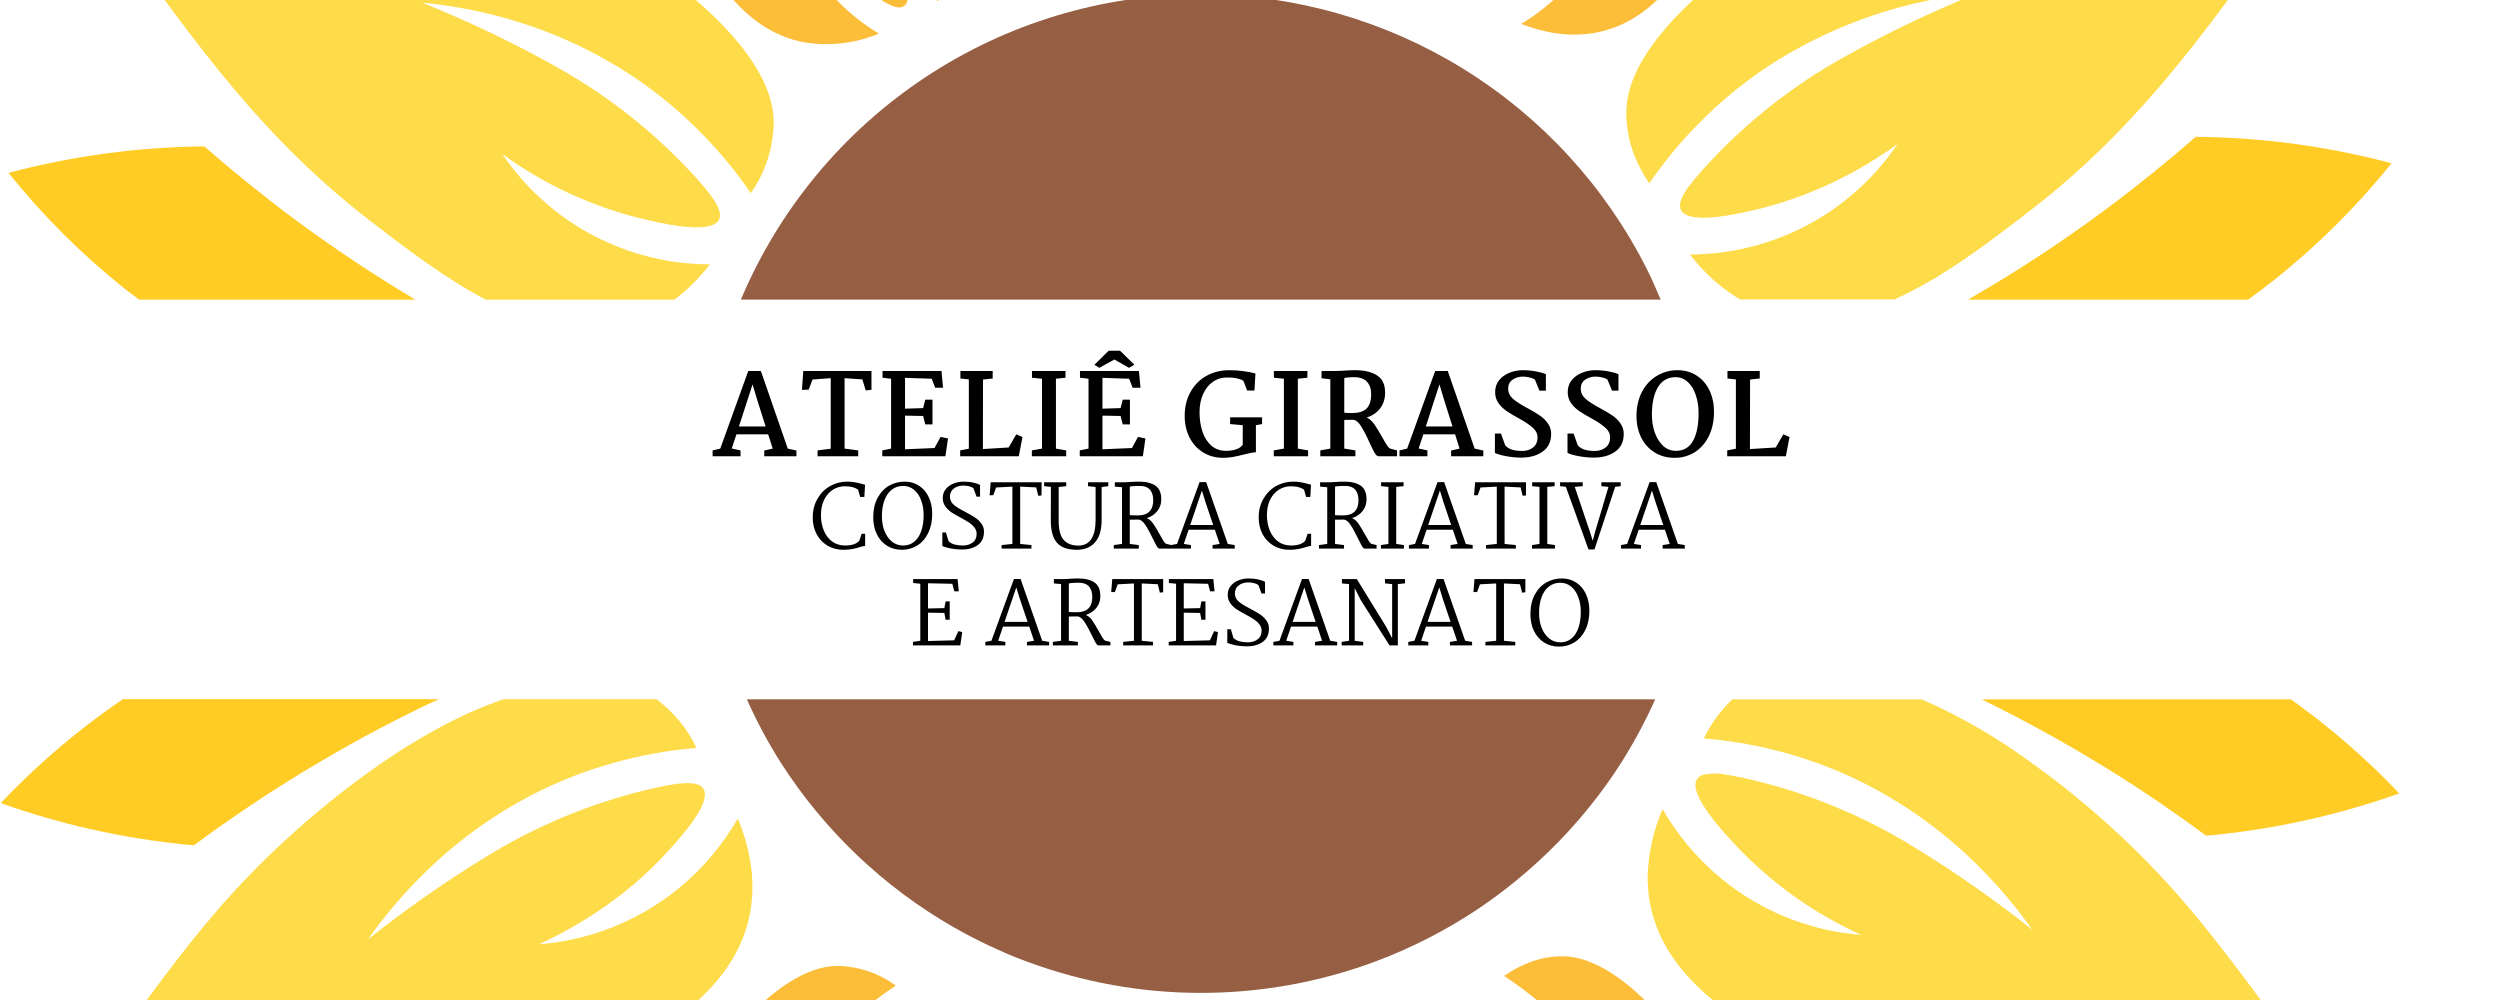 <svg width="400" height="160" viewBox="0 0 400 160" fill="none" xmlns="http://www.w3.org/2000/svg">
<g style="mix-blend-mode:overlay" clip-path="url(#clip0_7_271)">
<path d="M234.104 -1.386C234.443 -6.684 235.517 -11.91 237.296 -16.912C237.436 -17.308 237.568 -17.697 237.722 -18.101C240.132 -24.375 243.629 -30.175 248.053 -35.235C249.372 -36.749 250.765 -38.197 252.229 -39.571C254.082 -41.321 256.042 -42.953 258.099 -44.458C256.25 -42.012 254.582 -39.691 253.094 -37.495C252.097 -36.027 251.179 -34.604 250.328 -33.254C249.051 -31.228 247.943 -29.35 246.982 -27.655C245.709 -25.425 244.57 -23.122 243.57 -20.757C243.071 -19.591 242.557 -18.306 242.051 -16.912C240.834 -13.566 239.872 -10.132 239.175 -6.639C238.58 -3.602 238.331 -1.195 239.432 -0.512C241.383 0.684 246.432 -4.269 248.141 -5.942C251.423 -9.187 254.238 -12.871 256.507 -16.89C257.492 -18.624 258.389 -20.407 259.192 -22.232C259.081 -20.434 258.823 -18.647 258.422 -16.89C257.661 -13.527 256.368 -10.306 254.591 -7.351C251.83 -2.766 247.985 1.072 243.394 3.824C246.41 4.998 250.959 6.209 255.942 5.101C265.774 2.9 271.41 -7.028 275.644 -16.912C276.634 -19.231 277.551 -21.542 278.425 -23.751C279.298 -25.96 280.017 -27.992 280.692 -30.084C282.624 -36.164 284.064 -42.389 284.999 -48.7C286.1 -55.847 286.738 -63.162 287.421 -71.05C287.538 -72.452 287.641 -73.787 287.736 -75.101C288.162 -80.927 288.36 -85.858 288.47 -89.512C287.245 -88.779 285.887 -87.891 284.427 -86.944C280.024 -84.09 274.69 -80.399 268.775 -75.871L267.763 -75.138C258.862 -68.321 251.62 -62.627 243.827 -53.528C242.411 -51.87 241.119 -50.27 239.93 -48.736C235.714 -43.417 232.147 -37.613 229.305 -31.448C228.469 -29.57 227.911 -28.058 227.544 -26.95C226.391 -23.72 225.634 -20.362 225.292 -16.949C224.866 -11.812 226.091 -9.134 226.891 -7.762C228.601 -4.96 231.114 -2.738 234.104 -1.386V-1.386Z" fill="#FCBD38"/>
<path d="M152.479 163.143C152.368 168.492 150.947 173.732 148.34 178.405C147.988 179.043 147.606 179.623 147.239 180.203C144.761 184.03 141.512 187.298 137.7 189.801C139.933 186.805 141.853 183.589 143.431 180.203C144.645 177.604 145.627 174.903 146.366 172.131C146.968 169.82 148.766 162.981 146.755 161.858C145.618 161.242 143.651 162.651 141.311 164.676C136.128 169.191 131.619 174.425 127.919 180.218C127.449 180.951 127.112 181.524 126.892 181.891C123.473 187.678 120.443 193.686 117.822 199.875C117.888 199.347 117.962 198.76 118.05 198.136C118.373 195.888 118.819 193.659 119.385 191.459C120.384 187.584 121.768 183.818 123.516 180.218C125.44 176.255 127.822 172.531 130.612 169.123C134.253 164.695 138.54 160.842 143.328 157.691C140.68 155.747 137.506 154.65 134.222 154.543C131.83 154.543 126.349 155.1 117.896 164.625C115.841 166.929 111.989 171.735 107.836 180.218C107.021 181.876 106.192 183.681 105.363 185.633C104.952 186.609 104.541 187.621 104.123 188.678C103.704 189.735 103.301 190.821 102.897 191.958C101.833 194.893 100.96 197.711 100.219 200.44C99.478 203.17 98.883 205.834 98.362 208.512C98.01 210.288 97.702 212.064 97.409 213.861C96.851 217.347 96.359 220.92 95.838 224.743C95.061 230.533 94.561 235.75 94.239 240.263C94.121 241.843 94.026 243.33 93.953 244.724C93.879 246.126 93.813 247.424 93.769 248.613C95.016 247.879 96.425 246.991 97.974 246.023C100.556 244.401 103.536 242.471 106.779 240.263L109.274 238.56C120.882 230.489 130.972 223.532 140.137 213.861C141.112 212.827 142.081 211.77 143.035 210.669C143.989 209.569 144.943 208.468 145.882 207.279L147.078 205.812C148.7 203.779 150.358 201.659 151.943 199.472C152.339 198.922 152.728 198.371 153.11 197.814C155.025 195.104 156.69 192.225 158.085 189.214C159.409 186.398 160.233 183.374 160.521 180.276C160.707 177.983 160.458 175.675 159.787 173.474C158.438 169.377 155.893 165.779 152.479 163.143Z" fill="#FCBD38"/>
<path d="M289.967 242.09C289.967 241.488 289.893 240.872 289.849 240.241C289.534 235.398 289.013 229.638 288.14 223.173C287.699 219.915 287.274 216.84 286.812 213.839C285.7 205.856 283.782 198.006 281.088 190.41C279.701 186.557 278.285 183.189 276.891 180.217C272.488 170.759 268.254 165.542 266.09 163.084C261.019 157.375 257.028 154.887 254.122 153.809C253.296 153.496 252.44 153.27 251.568 153.134C250.969 153.036 250.363 152.992 249.756 153.002C248.199 153.025 246.655 153.297 245.184 153.809C243.572 154.376 242.046 155.164 240.65 156.15C249.662 162.039 256.793 170.393 261.195 180.217C262.691 183.549 263.882 187.01 264.754 190.556C265.388 193.117 265.858 195.715 266.163 198.335C264.578 194.592 262.971 191.217 261.43 188.216C261.049 187.482 260.696 186.748 260.293 186.014C259.163 183.908 258.092 182.008 257.094 180.335C257.069 180.289 257.042 180.245 257.013 180.203C253.172 173.802 248.349 168.044 242.719 163.142C240.378 161.117 238.412 159.701 237.274 160.325C235.264 161.425 237.061 168.264 237.67 170.598C238.551 173.927 239.78 177.154 241.339 180.225C242.767 183.051 244.431 185.751 246.314 188.296C244.971 187.414 243.696 186.433 242.499 185.361C241.765 184.701 240.972 183.945 240.18 183.094C239.342 182.184 238.556 181.229 237.825 180.232C237.021 179.167 236.286 178.052 235.623 176.893C233.017 172.218 231.596 166.975 231.485 161.624C228.968 163.663 225.651 167.009 224.147 171.896C223.334 174.6 223.146 177.453 223.597 180.24C224.44 185.919 227.53 191.525 231.191 196.764C233.393 199.912 235.799 202.921 238.045 205.731C238.639 206.465 239.226 207.199 239.82 207.888C241.611 210.002 243.431 211.975 245.287 213.861C254.056 222.74 263.676 229.41 274.638 237.012C276.306 238.166 277.906 239.25 279.437 240.263C283.671 243.08 287.34 245.362 290.158 247.065C290.15 245.553 290.084 243.895 289.967 242.09Z" fill="#FCBD38"/>
<path d="M105.59 -22.203C110.206 -10.543 115.936 3.949 128.073 6.657C132.29 7.483 136.658 7.036 140.621 5.373C136.057 2.645 132.232 -1.158 129.478 -5.706C126.724 -10.253 125.125 -15.406 124.823 -20.713C127.429 -14.622 131.183 -9.089 135.881 -4.416C137.583 -2.743 142.631 2.188 144.583 1.007C145.684 0.332 145.434 -2.083 144.84 -5.113C143.355 -12.478 140.723 -19.565 137.04 -26.114C133.711 -31.953 129.997 -37.564 125.923 -42.91C135.08 -36.245 142.137 -27.099 146.264 -16.553C148.325 -11.199 149.562 -5.563 149.932 0.163C152.933 -1.175 155.459 -3.387 157.182 -6.184C158.393 -8.254 160.602 -13.295 156.536 -25.365C155.164 -29.43 151.356 -38.918 140.247 -51.95C132.175 -61.394 124.676 -67.154 115.298 -74.331C107.373 -80.37 100.476 -84.875 95.567 -87.972C95.677 -83.495 95.941 -77.126 96.594 -69.51C98.069 -52.442 99.302 -38.082 105.59 -22.203Z" fill="#FCBD38"/>
<path d="M124.94 122.051C131.897 132.902 141.365 141.918 152.545 148.335C154.408 149.399 156.324 150.397 158.276 151.314C159.251 151.776 160.242 152.209 161.211 152.635C162.179 153.06 163.221 153.457 164.241 153.831C182.247 160.542 202.068 160.542 220.074 153.831V153.831C223.116 152.698 226.083 151.377 228.96 149.876C230.868 148.885 232.732 147.814 234.552 146.677C236.372 145.539 238.133 144.321 239.842 143.044C240.701 142.399 241.545 141.746 242.374 141.07C247.356 137.036 251.835 132.416 255.714 127.312C257.006 125.61 258.229 123.856 259.383 122.051C261.443 118.799 263.265 115.403 264.835 111.888H119.495C121.06 115.404 122.88 118.801 124.94 122.051Z" fill="#965F44"/>
<path d="M263.529 43.111C256.879 29.881 246.685 18.759 234.084 10.985C221.482 3.211 206.968 -0.909 192.161 -0.916C176.445 -0.916 161.078 3.719 147.983 12.409C134.888 21.099 124.647 33.458 118.541 47.939H265.708C265.018 46.318 264.321 44.688 263.529 43.111Z" fill="#965F44"/>
<path d="M378.952 122.051C375.045 118.387 370.895 114.991 366.529 111.888H317.051C322.972 114.786 329.202 118.14 335.63 122.051C336.364 122.484 337.039 122.902 337.743 123.342C343.276 126.791 348.346 130.284 352.991 133.718C363.528 132.762 373.904 130.489 383.876 126.952C382.394 125.36 380.735 123.717 378.952 122.051Z" fill="#FFCC26"/>
<path d="M322.899 43.111C320.162 44.843 317.491 46.435 314.871 47.946H359.698C361.07 46.956 362.457 45.914 363.851 44.806C364.585 44.241 365.245 43.676 365.928 43.111C366.808 42.377 367.667 41.643 368.503 40.91C371.005 38.708 373.295 36.507 375.379 34.357C376.069 33.623 376.744 32.889 377.389 32.222C378.688 30.813 379.899 29.433 381.022 28.098C381.587 27.43 382.122 26.77 382.643 26.124C373.669 23.733 364.458 22.346 355.178 21.985C353.85 21.927 352.558 21.897 351.311 21.89C346.967 25.691 342.19 29.587 336.958 33.469C333.363 36.14 329.826 38.613 326.348 40.888C325.188 41.646 324.039 42.387 322.899 43.111Z" fill="#FFCC26"/>
<path d="M20.149 46.354C20.883 46.912 21.55 47.418 22.255 47.946H66.465C59.776 43.966 53.293 39.648 47.042 35.01C41.817 31.121 37.041 27.232 32.697 23.424C22.114 23.522 11.586 24.944 1.357 27.657C6.904 34.571 13.207 40.843 20.149 46.354V46.354Z" fill="#FFCC26"/>
<path d="M70.2 111.866H19.665C15.117 114.958 10.79 118.361 6.713 122.051C4.263 124.252 2.061 126.454 0.109 128.493C4.752 130.147 9.488 131.524 14.293 132.617C19.8 133.87 25.384 134.752 31.009 135.259C32.168 134.403 33.357 133.539 34.575 132.669C38.244 130.078 42.111 127.466 46.257 124.883C47.834 123.9 49.39 122.961 50.946 122.044C57.645 118.074 64.08 114.713 70.2 111.866Z" fill="#FFCC26"/>
<path d="M375.628 180.218C372.407 175.14 368.423 169.211 363.624 162.607C361.356 159.525 359.221 156.605 357.064 153.801C354.811 150.866 352.558 147.99 350.181 145.194C346.006 140.248 341.479 135.611 336.635 131.318C335.593 130.394 334.568 129.509 333.561 128.662C330.552 126.123 327.69 123.929 325.056 122.058C319.591 118.033 313.697 114.625 307.482 111.895H277.17C275.294 113.693 273.749 115.807 272.606 118.14C278.763 118.649 284.827 119.963 290.642 122.051C291.464 122.352 292.293 122.66 293.129 122.997C298.175 125.041 302.963 127.671 307.394 130.834C310.411 132.984 313.259 135.361 315.913 137.945C316.522 138.532 317.102 139.119 317.66 139.698C320.032 142.148 322.239 144.754 324.264 147.498C324.587 147.939 324.887 148.357 325.166 148.753C322.231 146.42 319.391 144.306 316.706 142.413C314.915 141.151 313.191 139.977 311.569 138.898C310.748 138.355 309.94 137.842 309.163 137.343C307.602 136.364 306.134 135.459 304.76 134.628C296.782 129.927 288.116 126.507 279.078 124.494C278.146 124.296 277.258 124.12 276.443 123.988C275.158 123.71 273.83 123.698 272.54 123.951C272.123 124.067 271.762 124.327 271.52 124.685C269.993 127.063 275.974 133.41 277.999 135.552C283.641 141.458 290.367 146.221 297.811 149.582C296.916 149.516 295.8 149.399 294.502 149.193C289.182 148.331 284.089 146.41 279.525 143.543C278.547 142.942 277.647 142.323 276.825 141.687C272.837 138.696 269.438 134.991 266.801 130.761C266.508 130.284 266.251 129.851 266.024 129.462C264.515 132.914 263.698 136.629 263.617 140.395C263.622 141.906 263.772 143.412 264.064 144.893C264.75 148.132 266.13 151.184 268.108 153.838C269.862 156.205 271.923 158.329 274.235 160.156C275.416 161.103 276.663 162.005 277.955 162.864C281.282 165.027 284.759 166.949 288.36 168.616C289.094 168.961 289.827 169.299 290.561 169.622C293.46 170.943 296.365 172.161 299.139 173.291C306.149 176.218 313.399 178.536 320.808 180.218C322.275 180.555 323.743 180.863 325.21 181.157C335.483 183.219 345.874 184.327 357.269 185.559C363.139 186.183 368.393 186.601 372.862 186.888C375.548 187.056 377.94 187.181 380.009 187.277C378.732 185.193 377.272 182.808 375.628 180.218Z" fill="#FEDB48"/>
<path d="M118.05 130.959C113.238 139.386 105.534 145.784 96.367 148.966C94.807 149.504 93.217 149.95 91.604 150.301C89.836 150.684 88.044 150.946 86.24 151.086C88.54 150.019 90.781 148.831 92.954 147.528C94.84 146.402 96.665 145.177 98.421 143.859C101.16 141.82 103.716 139.546 106.06 137.064C106.948 136.125 108.591 134.378 110.029 132.522C110.235 132.25 110.44 131.986 110.631 131.715C111.02 131.179 111.365 130.636 111.695 130.115C111.849 129.851 111.996 129.587 112.121 129.337C112.478 128.694 112.702 127.985 112.781 127.253C112.815 126.882 112.73 126.509 112.539 126.189C111.893 125.184 110.059 125.14 107.615 125.522C106.801 125.646 105.913 125.822 104.981 126.028C95.942 128.037 87.275 131.457 79.299 136.161C77.919 136.983 76.452 137.888 74.896 138.876C74.118 139.368 73.319 139.889 72.489 140.432C70.846 141.511 69.121 142.677 67.353 143.939C64.667 145.84 61.835 147.946 58.892 150.279C63.332 143.983 73.451 131.59 90.9 124.524C93.298 123.559 95.747 122.728 98.238 122.036C102.555 120.829 106.978 120.035 111.446 119.666C109.976 116.58 107.768 113.904 105.018 111.873H80.554C80.282 111.969 80.025 112.042 79.754 112.145C76.364 113.363 69.899 116.041 61.138 122.036C56.325 125.36 51.725 128.982 47.365 132.881C41.97 137.674 36.962 142.885 32.388 148.467C30.921 150.228 29.519 152.011 28.118 153.831C25.579 157.125 23.062 160.552 20.376 164.206C16.054 170.077 12.393 175.507 9.37 180.239C7.315 183.446 5.525 186.352 4.05 188.832C8.188 188.641 13.633 188.333 20.061 187.761C22.196 187.577 24.463 187.357 26.79 187.108L32.447 186.506C41.744 185.486 50.447 184.422 59.032 182.683C62.466 181.949 65.885 181.215 69.305 180.239C74.611 178.779 79.819 176.982 84.897 174.861C96.601 169.959 110.58 164.082 116.964 153.831C118.021 152.138 118.854 150.315 119.444 148.408C119.635 147.762 119.803 147.102 119.943 146.427C120.505 143.573 120.537 140.641 120.038 137.776C119.637 135.435 118.97 133.148 118.05 130.959V130.959Z" fill="#FEDB48"/>
<path d="M271.652 19.901C275.54 15.911 279.904 12.414 284.647 9.489C294.317 3.57 305.212 -0.059 316.5 -1.121C308.912 1.923 301.533 5.468 294.414 9.489L294.113 9.658L293.57 9.966C285.743 14.529 278.665 20.268 272.584 26.982C271.945 27.716 271.358 28.369 270.845 29.015C270.588 29.338 270.346 29.653 270.111 29.954C269.245 31.172 268.739 32.229 268.805 33.051C268.817 33.253 268.872 33.451 268.966 33.63C270.03 35.663 275.827 34.687 279.496 33.873L280.303 33.689L281.616 33.381C283.985 32.79 286.316 32.055 288.595 31.18C292.699 29.609 296.633 27.625 300.335 25.258C301.407 24.583 302.495 23.849 303.601 23.057C299.922 28.485 294.973 32.932 289.183 36.011C283.394 39.089 276.939 40.705 270.382 40.719C270.669 41.086 270.984 41.453 271.322 41.871C271.659 42.289 272.011 42.663 272.393 43.074C274.165 44.963 276.196 46.591 278.425 47.91H303.124C306.162 46.516 309.092 44.9 311.892 43.074C314.182 41.607 316.42 40.014 318.599 38.415C320.778 36.815 322.892 35.186 324.917 33.616C329.546 30.051 333.927 26.175 338.029 22.015C341.955 18.019 345.675 13.826 349.176 9.452C354.312 3.113 359.133 -3.609 364.321 -10.822C365.862 -12.957 367.256 -15.005 368.635 -16.956C372.113 -21.99 374.946 -26.363 377.066 -29.731C374.395 -29.68 371.292 -29.577 367.813 -29.409C362.017 -29.115 355.192 -28.601 347.583 -27.713C333.12 -26.033 321.519 -24.683 307.02 -19.759C304.298 -18.835 301.781 -17.896 299.418 -16.956C284.42 -10.969 276.451 -4.849 273.002 -1.877C267.814 2.562 264.732 6.348 262.89 9.452C260.498 13.488 260.22 16.365 260.205 18.038C260.204 20.796 260.816 23.52 261.995 26.014C262.537 27.169 263.168 28.28 263.881 29.338C266.195 25.975 268.795 22.818 271.652 19.901V19.901Z" fill="#FEDB48"/>
<path d="M110.998 -0.292C106.977 -3.741 96.954 -11.387 76.951 -18.174C62.451 -23.098 50.85 -24.448 36.387 -26.136C24.221 -27.552 14.037 -28.007 6.904 -28.146C9.839 -23.48 14.147 -16.898 19.65 -9.237C31.992 7.911 42.397 22.316 59.054 35.201C64.755 39.603 71.095 44.461 77.714 47.946H107.916C110.047 46.32 111.954 44.42 113.588 42.296C107.03 42.293 100.573 40.682 94.782 37.604C88.99 34.526 84.042 30.076 80.37 24.642C86.98 29.448 94.454 32.935 102.384 34.914C105.253 35.612 113.72 37.673 115.034 35.164C115.768 33.748 113.992 31.356 111.438 28.516C105.218 21.647 97.952 15.802 89.909 11.199C82.7 7.107 75.223 3.506 67.529 0.42C75.197 1.153 90.973 3.817 105.744 15.484C111.286 19.869 116.134 25.063 120.126 30.893C122.463 27.584 123.742 23.644 123.795 19.593C123.766 16.665 122.929 9.922 110.998 -0.292Z" fill="#FEDB48"/>
</g>
<path d="M115.242 71.776L119.724 59.356H121.74L126.042 71.776L127.428 72.082V73H122.28V72.082L123.63 71.776L122.91 69.49H117.834L117.078 71.758L118.482 72.064V73H114.018V72.064L115.242 71.776ZM121.182 64.072L120.408 61.498L118.23 68.23H122.496L121.182 64.072ZM132.919 71.794V60.508L130.003 60.724L129.391 62.344L128.311 62.38L128.527 59.356H139.435V62.362L138.517 62.47L137.977 60.706L135.133 60.508V71.776L137.311 72.064V73H130.813V72.064L132.919 71.794ZM142.573 71.776V60.598L141.205 60.436V59.356H150.637L150.889 62.038H149.629L149.071 60.598L144.805 60.454V65.386L147.703 65.296L148.045 63.946H149.197V67.906H148.045L147.703 66.556L144.805 66.502V71.884L149.521 71.686L150.493 69.904L151.681 70.156L151.267 73H141.169V72.064L142.573 71.776ZM155.013 71.794V60.706L153.663 60.562V59.356H158.829V60.562L157.281 60.724L157.263 71.848L161.385 71.596L162.609 69.49L163.599 69.922L163.005 73H153.627V72.064L155.013 71.794ZM166.718 71.776V60.598L165.116 60.436V59.356H170.48V60.436L168.95 60.598V71.776L170.588 72.064V73H165.098V72.064L166.718 71.776ZM177.386 56.116H179.204L181.49 58.348L180.644 58.852L178.304 57.52L175.892 58.852L175.1 58.366L177.386 56.116ZM174.164 71.776V60.598L172.796 60.436V59.356H182.228L182.48 62.038H181.22L180.662 60.598L176.396 60.454V65.386L179.294 65.296L179.636 63.946H180.788V67.906H179.636L179.294 66.556L176.396 66.502V71.884L181.112 71.686L182.084 69.904L183.272 70.156L182.858 73H172.76V72.064L174.164 71.776ZM196.678 59.23C197.518 59.23 198.298 59.284 199.018 59.392C199.75 59.5 200.368 59.62 200.872 59.752L200.71 62.488H199.54L198.964 60.976C198.844 60.832 198.544 60.7 198.064 60.58C197.584 60.448 196.978 60.388 196.246 60.4C195.418 60.4 194.674 60.64 194.014 61.12C193.366 61.588 192.856 62.242 192.484 63.082C192.112 63.922 191.926 64.882 191.926 65.962C191.926 67.066 192.076 68.086 192.376 69.022C192.688 69.958 193.162 70.714 193.798 71.29C194.446 71.854 195.244 72.136 196.192 72.136C196.744 72.136 197.266 72.058 197.758 71.902C198.262 71.734 198.622 71.482 198.838 71.146V68.032L196.822 67.852V66.772H201.934V67.852L200.944 68.032V72.37C200.764 72.358 200.506 72.388 200.17 72.46C199.846 72.532 199.504 72.61 199.144 72.694C198.448 72.874 197.83 73.012 197.29 73.108C196.762 73.204 196.234 73.252 195.706 73.252C194.506 73.252 193.438 72.964 192.502 72.388C191.566 71.812 190.84 71.014 190.324 69.994C189.808 68.974 189.55 67.828 189.55 66.556C189.55 65.092 189.862 63.808 190.486 62.704C191.11 61.588 191.962 60.73 193.042 60.13C194.122 59.53 195.334 59.23 196.678 59.23ZM205.423 71.776V60.598L203.821 60.436V59.356H209.185V60.436L207.655 60.598V71.776L209.293 72.064V73H203.803V72.064L205.423 71.776ZM216.757 59.23C218.281 59.23 219.469 59.506 220.321 60.058C221.185 60.61 221.617 61.534 221.617 62.83C221.617 63.79 221.359 64.618 220.843 65.314C220.327 65.998 219.607 66.496 218.683 66.808C218.719 66.82 218.815 66.874 218.971 66.97C219.331 67.198 219.661 67.54 219.961 67.996C220.273 68.452 220.657 69.082 221.113 69.886C221.449 70.486 221.719 70.942 221.923 71.254C222.127 71.554 222.319 71.734 222.499 71.794L223.525 72.064V73H220.555C220.363 73 220.159 72.82 219.943 72.46C219.727 72.088 219.439 71.506 219.079 70.714C218.575 69.598 218.119 68.728 217.711 68.104C217.315 67.48 216.883 67.168 216.415 67.168L215.083 67.186V71.776L216.865 72.064V73H211.249V72.064L212.851 71.776V60.688L211.447 60.526V59.356H213.643C213.895 59.356 214.135 59.35 214.363 59.338C214.591 59.326 214.801 59.314 214.993 59.302C215.737 59.254 216.325 59.23 216.757 59.23ZM216.451 60.346C216.355 60.358 216.223 60.364 216.055 60.364C215.575 60.388 215.251 60.43 215.083 60.49V66.034C215.359 66.07 215.797 66.088 216.397 66.088C217.381 66.088 218.125 65.854 218.629 65.386C219.133 64.906 219.385 64.138 219.385 63.082C219.385 62.194 219.145 61.51 218.665 61.03C218.197 60.55 217.459 60.322 216.451 60.346ZM225.144 71.776L229.626 59.356H231.642L235.944 71.776L237.33 72.082V73H232.182V72.082L233.532 71.776L232.812 69.49H227.736L226.98 71.758L228.384 72.064V73H223.92V72.064L225.144 71.776ZM231.084 64.072L230.31 61.498L228.132 68.23H232.398L231.084 64.072ZM243.397 73.216C242.605 73.216 241.789 73.138 240.949 72.982C240.121 72.826 239.533 72.652 239.185 72.46V69.364H240.157L240.823 71.236C241.123 71.584 241.501 71.824 241.957 71.956C242.425 72.088 242.959 72.154 243.559 72.154C244.243 72.154 244.819 71.968 245.287 71.596C245.767 71.224 246.007 70.684 246.007 69.976C246.007 69.412 245.767 68.914 245.287 68.482C244.819 68.038 244.135 67.564 243.235 67.06C242.335 66.58 241.615 66.154 241.075 65.782C240.535 65.41 240.091 64.978 239.743 64.486C239.395 63.982 239.221 63.4 239.221 62.74C239.221 61.984 239.437 61.342 239.869 60.814C240.313 60.286 240.871 59.89 241.543 59.626C242.227 59.362 242.923 59.23 243.631 59.23C244.351 59.23 245.065 59.296 245.773 59.428C246.493 59.56 247.015 59.71 247.339 59.878V62.506H246.313L245.593 60.76C245.413 60.604 245.137 60.484 244.765 60.4C244.405 60.304 244.033 60.256 243.649 60.256C243.049 60.256 242.509 60.418 242.029 60.742C241.549 61.054 241.309 61.534 241.309 62.182C241.309 62.818 241.567 63.364 242.083 63.82C242.611 64.276 243.409 64.786 244.477 65.35C245.245 65.758 245.887 66.142 246.403 66.502C246.919 66.862 247.345 67.288 247.681 67.78C248.017 68.26 248.185 68.812 248.185 69.436C248.185 70.672 247.729 71.614 246.817 72.262C245.917 72.898 244.777 73.216 243.397 73.216ZM255.011 73.216C254.219 73.216 253.403 73.138 252.563 72.982C251.735 72.826 251.147 72.652 250.799 72.46V69.364H251.771L252.437 71.236C252.737 71.584 253.115 71.824 253.571 71.956C254.039 72.088 254.573 72.154 255.173 72.154C255.857 72.154 256.433 71.968 256.901 71.596C257.381 71.224 257.621 70.684 257.621 69.976C257.621 69.412 257.381 68.914 256.901 68.482C256.433 68.038 255.749 67.564 254.849 67.06C253.949 66.58 253.229 66.154 252.689 65.782C252.149 65.41 251.705 64.978 251.357 64.486C251.009 63.982 250.835 63.4 250.835 62.74C250.835 61.984 251.051 61.342 251.483 60.814C251.927 60.286 252.485 59.89 253.157 59.626C253.841 59.362 254.537 59.23 255.245 59.23C255.965 59.23 256.679 59.296 257.387 59.428C258.107 59.56 258.629 59.71 258.953 59.878V62.506H257.927L257.207 60.76C257.027 60.604 256.751 60.484 256.379 60.4C256.019 60.304 255.647 60.256 255.263 60.256C254.663 60.256 254.123 60.418 253.643 60.742C253.163 61.054 252.923 61.534 252.923 62.182C252.923 62.818 253.181 63.364 253.697 63.82C254.225 64.276 255.023 64.786 256.091 65.35C256.859 65.758 257.501 66.142 258.017 66.502C258.533 66.862 258.959 67.288 259.295 67.78C259.631 68.26 259.799 68.812 259.799 69.436C259.799 70.672 259.343 71.614 258.431 72.262C257.531 72.898 256.391 73.216 255.011 73.216ZM268.372 59.23C269.548 59.23 270.58 59.518 271.468 60.094C272.356 60.67 273.04 61.462 273.52 62.47C274 63.478 274.24 64.618 274.24 65.89C274.24 67.366 273.964 68.662 273.412 69.778C272.872 70.882 272.122 71.74 271.162 72.352C270.202 72.952 269.122 73.252 267.922 73.252C266.722 73.252 265.66 72.964 264.736 72.388C263.812 71.812 263.098 71.02 262.594 70.012C262.09 68.992 261.838 67.84 261.838 66.556C261.838 65.116 262.126 63.838 262.702 62.722C263.29 61.606 264.07 60.754 265.042 60.166C266.074 59.542 267.184 59.23 268.372 59.23ZM268.102 60.346C266.854 60.346 265.906 60.886 265.258 61.966C264.622 63.034 264.304 64.504 264.304 66.376C264.304 67.36 264.454 68.296 264.754 69.184C265.066 70.06 265.51 70.774 266.086 71.326C266.662 71.866 267.346 72.136 268.138 72.136C269.374 72.136 270.286 71.608 270.874 70.552C271.474 69.484 271.774 67.996 271.774 66.088C271.774 65.044 271.624 64.084 271.324 63.208C271.036 62.332 270.61 61.636 270.046 61.12C269.494 60.604 268.846 60.346 268.102 60.346ZM277.742 71.794V60.706L276.392 60.562V59.356H281.558V60.562L280.01 60.724L279.992 71.848L284.114 71.596L285.338 69.49L286.328 69.922L285.734 73H276.356V72.064L277.742 71.794Z" fill="black"/>
<path d="M135.567 77.061C136.033 77.061 136.453 77.099 136.827 77.173C137.2 77.239 137.597 77.332 138.017 77.453L138.409 77.551L138.297 79.511H137.625L137.289 78.335C136.999 78.148 136.691 78.013 136.365 77.929C136.047 77.845 135.651 77.803 135.175 77.803C134.493 77.803 133.859 77.985 133.271 78.349C132.692 78.713 132.225 79.245 131.871 79.945C131.525 80.645 131.353 81.466 131.353 82.409C131.353 83.296 131.502 84.112 131.801 84.859C132.099 85.597 132.538 86.184 133.117 86.623C133.705 87.062 134.405 87.281 135.217 87.281C136.309 87.281 137.069 87.02 137.499 86.497L137.863 85.405H138.423V87.337C138.301 87.347 138.157 87.374 137.989 87.421C137.821 87.468 137.704 87.501 137.639 87.519C137.219 87.659 136.803 87.766 136.393 87.841C135.991 87.925 135.506 87.967 134.937 87.967C134.003 87.967 133.163 87.748 132.417 87.309C131.67 86.871 131.087 86.259 130.667 85.475C130.247 84.691 130.037 83.8 130.037 82.801C130.037 81.672 130.289 80.673 130.793 79.805C131.297 78.928 131.969 78.251 132.809 77.775C133.658 77.299 134.577 77.061 135.567 77.061ZM144.743 77.061C145.63 77.061 146.404 77.285 147.067 77.733C147.739 78.172 148.252 78.783 148.607 79.567C148.971 80.342 149.153 81.224 149.153 82.213C149.153 83.398 148.938 84.425 148.509 85.293C148.08 86.161 147.496 86.824 146.759 87.281C146.022 87.739 145.205 87.967 144.309 87.967C143.394 87.967 142.587 87.743 141.887 87.295C141.196 86.847 140.66 86.231 140.277 85.447C139.904 84.654 139.717 83.758 139.717 82.759C139.717 81.564 139.95 80.528 140.417 79.651C140.893 78.774 141.523 78.116 142.307 77.677C143.054 77.266 143.866 77.061 144.743 77.061ZM144.491 77.747C143.81 77.747 143.212 77.943 142.699 78.335C142.195 78.718 141.803 79.278 141.523 80.015C141.243 80.743 141.103 81.611 141.103 82.619C141.103 83.459 141.238 84.234 141.509 84.943C141.789 85.653 142.186 86.222 142.699 86.651C143.222 87.071 143.828 87.281 144.519 87.281C145.191 87.281 145.77 87.085 146.255 86.693C146.75 86.301 147.128 85.737 147.389 84.999C147.65 84.262 147.781 83.389 147.781 82.381C147.781 81.55 147.65 80.781 147.389 80.071C147.137 79.362 146.759 78.797 146.255 78.377C145.76 77.957 145.172 77.747 144.491 77.747ZM153.91 87.925C153.275 87.925 152.65 87.865 152.034 87.743C151.418 87.612 150.998 87.482 150.774 87.351V85.195H151.348L151.754 86.567C152.006 86.829 152.337 87.015 152.748 87.127C153.159 87.23 153.597 87.281 154.064 87.281C154.661 87.281 155.175 87.127 155.604 86.819C156.043 86.502 156.262 86.031 156.262 85.405C156.262 85.032 156.145 84.701 155.912 84.411C155.688 84.112 155.408 83.851 155.072 83.627C154.736 83.403 154.283 83.137 153.714 82.829C153.107 82.512 152.608 82.222 152.216 81.961C151.824 81.691 151.497 81.368 151.236 80.995C150.975 80.622 150.844 80.192 150.844 79.707C150.844 79.11 151.012 78.615 151.348 78.223C151.693 77.822 152.118 77.528 152.622 77.341C153.126 77.154 153.635 77.061 154.148 77.061C154.764 77.061 155.301 77.117 155.758 77.229C156.215 77.332 156.565 77.453 156.808 77.593V79.469H156.248L155.758 78.139C155.59 77.99 155.352 77.878 155.044 77.803C154.745 77.728 154.419 77.691 154.064 77.691C153.756 77.691 153.443 77.752 153.126 77.873C152.809 77.995 152.538 78.191 152.314 78.461C152.099 78.732 151.992 79.077 151.992 79.497C151.992 79.983 152.193 80.403 152.594 80.757C153.005 81.103 153.597 81.471 154.372 81.863C155.044 82.218 155.581 82.526 155.982 82.787C156.383 83.049 156.724 83.371 157.004 83.753C157.293 84.126 157.438 84.561 157.438 85.055C157.438 86.016 157.107 86.735 156.444 87.211C155.781 87.687 154.937 87.925 153.91 87.925ZM161.982 87.029V77.859L159.378 77.999L158.93 79.231L158.342 79.245L158.51 77.159H166.658L166.644 79.273L166.126 79.329L165.79 77.985L163.228 77.859V87.029L165.034 87.211V87.771H160.26V87.211L161.982 87.029ZM177.327 77.789L176.263 77.915V83.137C176.263 84.77 175.909 85.984 175.199 86.777C174.499 87.57 173.533 87.967 172.301 87.967C170.817 87.967 169.749 87.585 169.095 86.819C168.451 86.054 168.129 84.878 168.129 83.291L168.143 77.901L167.065 77.789V77.159H170.593V77.789L169.389 77.915V83.333C169.389 84.78 169.66 85.802 170.201 86.399C170.752 86.996 171.527 87.295 172.525 87.295C174.373 87.295 175.297 85.909 175.297 83.137V77.915L174.079 77.789V77.159H177.327V77.789ZM182.221 77.061C183.369 77.061 184.251 77.276 184.867 77.705C185.492 78.125 185.805 78.858 185.805 79.903C185.805 80.612 185.595 81.233 185.175 81.765C184.755 82.297 184.19 82.675 183.481 82.899L183.593 82.955C183.919 83.095 184.232 83.38 184.531 83.809C184.829 84.239 185.17 84.803 185.553 85.503C185.842 86.016 186.061 86.394 186.211 86.637C186.369 86.871 186.514 87.001 186.645 87.029L187.415 87.211V87.771H185.497C185.375 87.771 185.24 87.65 185.091 87.407C184.941 87.155 184.727 86.74 184.447 86.161C183.98 85.191 183.56 84.434 183.187 83.893C182.813 83.352 182.417 83.1 181.997 83.137C181.745 83.147 181.334 83.151 180.765 83.151V87.029L182.207 87.211V87.771H178.203V87.211L179.519 87.029V77.957L178.371 77.859V77.159H180.135C180.321 77.159 180.555 77.145 180.835 77.117C181.357 77.08 181.819 77.061 182.221 77.061ZM182.039 77.747C181.964 77.757 181.843 77.761 181.675 77.761C181.236 77.78 180.933 77.812 180.765 77.859V82.423C181.017 82.451 181.46 82.465 182.095 82.465C182.869 82.465 183.467 82.264 183.887 81.863C184.307 81.453 184.517 80.846 184.517 80.043C184.517 79.278 184.325 78.695 183.943 78.293C183.56 77.892 182.925 77.71 182.039 77.747ZM188.329 87.029L191.927 77.145H192.991L196.449 87.029L197.555 87.211V87.771H194.013V87.211L195.147 87.029L194.377 84.761H190.177L189.407 87.029L190.555 87.211V87.771H187.349V87.211L188.329 87.029ZM192.893 80.393L192.305 78.489L190.429 84.005H194.111L192.893 80.393ZM206.92 77.061C207.387 77.061 207.807 77.099 208.18 77.173C208.554 77.239 208.95 77.332 209.37 77.453L209.762 77.551L209.65 79.511H208.978L208.642 78.335C208.353 78.148 208.045 78.013 207.718 77.929C207.401 77.845 207.004 77.803 206.528 77.803C205.847 77.803 205.212 77.985 204.624 78.349C204.046 78.713 203.579 79.245 203.224 79.945C202.879 80.645 202.706 81.466 202.706 82.409C202.706 83.296 202.856 84.112 203.154 84.859C203.453 85.597 203.892 86.184 204.47 86.623C205.058 87.062 205.758 87.281 206.57 87.281C207.662 87.281 208.423 87.02 208.852 86.497L209.216 85.405H209.776V87.337C209.655 87.347 209.51 87.374 209.342 87.421C209.174 87.468 209.058 87.501 208.992 87.519C208.572 87.659 208.157 87.766 207.746 87.841C207.345 87.925 206.86 87.967 206.29 87.967C205.357 87.967 204.517 87.748 203.77 87.309C203.024 86.871 202.44 86.259 202.02 85.475C201.6 84.691 201.39 83.8 201.39 82.801C201.39 81.672 201.642 80.673 202.146 79.805C202.65 78.928 203.322 78.251 204.162 77.775C205.012 77.299 205.931 77.061 206.92 77.061ZM215.061 77.061C216.209 77.061 217.091 77.276 217.707 77.705C218.332 78.125 218.645 78.858 218.645 79.903C218.645 80.612 218.435 81.233 218.015 81.765C217.595 82.297 217.03 82.675 216.321 82.899L216.433 82.955C216.759 83.095 217.072 83.38 217.371 83.809C217.669 84.239 218.01 84.803 218.393 85.503C218.682 86.016 218.901 86.394 219.051 86.637C219.209 86.871 219.354 87.001 219.485 87.029L220.255 87.211V87.771H218.337C218.215 87.771 218.08 87.65 217.931 87.407C217.781 87.155 217.567 86.74 217.287 86.161C216.82 85.191 216.4 84.434 216.027 83.893C215.653 83.352 215.257 83.1 214.837 83.137C214.585 83.147 214.174 83.151 213.605 83.151V87.029L215.047 87.211V87.771H211.043V87.211L212.359 87.029V77.957L211.211 77.859V77.159H212.975C213.161 77.159 213.395 77.145 213.675 77.117C214.197 77.08 214.659 77.061 215.061 77.061ZM214.879 77.747C214.804 77.757 214.683 77.761 214.515 77.761C214.076 77.78 213.773 77.812 213.605 77.859V82.423C213.857 82.451 214.3 82.465 214.935 82.465C215.709 82.465 216.307 82.264 216.727 81.863C217.147 81.453 217.357 80.846 217.357 80.043C217.357 79.278 217.165 78.695 216.783 78.293C216.4 77.892 215.765 77.71 214.879 77.747ZM222.149 87.029V77.901L220.973 77.789V77.159H224.571V77.789L223.395 77.901V87.029L224.627 87.211V87.771H220.945V87.211L222.149 87.029ZM226.406 87.029L230.004 77.145H231.068L234.526 87.029L235.632 87.211V87.771H232.09V87.211L233.224 87.029L232.454 84.761H228.254L227.484 87.029L228.632 87.211V87.771H225.426V87.211L226.406 87.029ZM230.97 80.393L230.382 78.489L228.506 84.005H232.188L230.97 80.393ZM239.488 87.029V77.859L236.884 77.999L236.436 79.231L235.848 79.245L236.016 77.159H244.164L244.15 79.273L243.632 79.329L243.296 77.985L240.734 77.859V87.029L242.54 87.211V87.771H237.766V87.211L239.488 87.029ZM246.321 87.029V77.901L245.145 77.789V77.159H248.743V77.789L247.567 77.901V87.029L248.799 87.211V87.771H245.117V87.211L246.321 87.029ZM249.611 77.789V77.159H253.237V77.789L251.963 77.901L254.385 85.083L254.833 86.525L255.225 85.069L257.353 77.901L256.219 77.789V77.159H259.313V77.789L258.431 77.887L255.113 87.911H254.161L250.535 77.887L249.611 77.789ZM260.339 87.029L263.937 77.145H265.001L268.459 87.029L269.565 87.211V87.771H266.023V87.211L267.157 87.029L266.387 84.761H262.187L261.417 87.029L262.565 87.211V87.771H259.359V87.211L260.339 87.029ZM264.903 80.393L264.315 78.489L262.439 84.005H266.121L264.903 80.393Z" fill="black"/>
<path d="M147.249 102.521V93.394L146.101 93.281V92.651H153.213L153.409 94.612H152.695L152.373 93.407L148.481 93.323V97.356L151.099 97.299L151.295 96.222H151.953V99.162H151.295L151.099 98.07L148.481 98.028V102.563L152.667 102.451L153.339 100.981L153.955 101.135L153.647 103.263H146.073V102.703L147.249 102.521ZM158.631 102.521L162.229 92.638H163.293L166.751 102.521L167.857 102.703V103.263H164.315V102.703L165.449 102.521L164.679 100.253H160.479L159.709 102.521L160.857 102.703V103.263H157.651V102.703L158.631 102.521ZM163.195 95.885L162.607 93.981L160.731 99.498H164.413L163.195 95.885ZM172.47 92.553C173.618 92.553 174.5 92.768 175.116 93.198C175.741 93.618 176.054 94.35 176.054 95.395C176.054 96.105 175.844 96.725 175.424 97.257C175.004 97.79 174.439 98.168 173.73 98.391L173.842 98.448C174.168 98.588 174.481 98.872 174.78 99.302C175.078 99.731 175.419 100.295 175.802 100.995C176.091 101.509 176.31 101.887 176.46 102.129C176.618 102.363 176.763 102.493 176.894 102.521L177.664 102.703V103.263H175.746C175.624 103.263 175.489 103.142 175.34 102.899C175.19 102.647 174.976 102.232 174.696 101.653C174.229 100.683 173.809 99.927 173.436 99.385C173.062 98.844 172.666 98.592 172.246 98.629C171.994 98.639 171.583 98.644 171.014 98.644V102.521L172.456 102.703V103.263H168.452V102.703L169.768 102.521V93.45L168.62 93.352V92.651H170.384C170.57 92.651 170.804 92.638 171.084 92.609C171.606 92.572 172.068 92.553 172.47 92.553ZM172.288 93.24C172.213 93.249 172.092 93.254 171.924 93.254C171.485 93.272 171.182 93.305 171.014 93.352V97.915C171.266 97.944 171.709 97.957 172.344 97.957C173.118 97.957 173.716 97.757 174.136 97.356C174.556 96.945 174.766 96.338 174.766 95.535C174.766 94.77 174.574 94.187 174.192 93.785C173.809 93.384 173.174 93.202 172.288 93.24ZM181.434 102.521V93.352L178.83 93.492L178.382 94.724L177.794 94.737L177.962 92.651H186.11L186.096 94.766L185.578 94.822L185.242 93.478L182.68 93.352V102.521L184.486 102.703V103.263H179.712V102.703L181.434 102.521ZM188.169 102.521V93.394L187.021 93.281V92.651H194.133L194.329 94.612H193.615L193.293 93.407L189.401 93.323V97.356L192.019 97.299L192.215 96.222H192.873V99.162H192.215L192.019 98.07L189.401 98.028V102.563L193.587 102.451L194.259 100.981L194.875 101.135L194.567 103.263H186.993V102.703L188.169 102.521ZM199.503 103.417C198.868 103.417 198.243 103.357 197.627 103.235C197.011 103.105 196.591 102.974 196.367 102.843V100.687H196.941L197.347 102.059C197.599 102.321 197.93 102.507 198.341 102.619C198.751 102.722 199.19 102.773 199.657 102.773C200.254 102.773 200.767 102.619 201.197 102.311C201.635 101.994 201.855 101.523 201.855 100.897C201.855 100.524 201.738 100.193 201.505 99.903C201.281 99.605 201.001 99.344 200.665 99.12C200.329 98.895 199.876 98.629 199.307 98.322C198.7 98.004 198.201 97.715 197.809 97.454C197.417 97.183 197.09 96.861 196.829 96.487C196.567 96.114 196.437 95.685 196.437 95.2C196.437 94.602 196.605 94.108 196.941 93.716C197.286 93.314 197.711 93.02 198.215 92.834C198.719 92.647 199.227 92.553 199.741 92.553C200.357 92.553 200.893 92.609 201.351 92.722C201.808 92.824 202.158 92.945 202.401 93.085V94.962H201.841L201.351 93.632C201.183 93.482 200.945 93.37 200.637 93.296C200.338 93.221 200.011 93.183 199.657 93.183C199.349 93.183 199.036 93.244 198.719 93.365C198.401 93.487 198.131 93.683 197.907 93.954C197.692 94.224 197.585 94.57 197.585 94.99C197.585 95.475 197.785 95.895 198.187 96.249C198.597 96.595 199.19 96.963 199.965 97.356C200.637 97.71 201.173 98.018 201.575 98.279C201.976 98.541 202.317 98.863 202.597 99.246C202.886 99.619 203.031 100.053 203.031 100.547C203.031 101.509 202.699 102.227 202.037 102.703C201.374 103.179 200.529 103.417 199.503 103.417ZM204.719 102.521L208.317 92.638H209.381L212.839 102.521L213.945 102.703V103.263H210.403V102.703L211.537 102.521L210.767 100.253H206.567L205.797 102.521L206.945 102.703V103.263H203.739V102.703L204.719 102.521ZM209.283 95.885L208.695 93.981L206.819 99.498H210.501L209.283 95.885ZM224.802 93.338L223.654 93.45V103.263H222.324L217.718 96.011L216.752 94.094V102.521L218.11 102.703V103.263H214.666V102.703L215.842 102.521V93.45L214.708 93.352V92.651H217.088L221.764 100.253L222.744 102.115V93.463L221.596 93.338V92.651H224.802V93.338ZM226.307 102.521L229.905 92.638H230.969L234.427 102.521L235.533 102.703V103.263H231.991V102.703L233.125 102.521L232.355 100.253H228.155L227.385 102.521L228.533 102.703V103.263H225.327V102.703L226.307 102.521ZM230.871 95.885L230.283 93.981L228.407 99.498H232.089L230.871 95.885ZM239.389 102.521V93.352L236.785 93.492L236.337 94.724L235.749 94.737L235.917 92.651H244.065L244.051 94.766L243.533 94.822L243.197 93.478L240.635 93.352V102.521L242.441 102.703V103.263H237.667V102.703L239.389 102.521ZM249.89 92.553C250.777 92.553 251.552 92.778 252.214 93.225C252.886 93.664 253.4 94.275 253.754 95.059C254.118 95.834 254.3 96.716 254.3 97.706C254.3 98.891 254.086 99.918 253.656 100.785C253.227 101.653 252.644 102.316 251.906 102.773C251.169 103.231 250.352 103.459 249.456 103.459C248.542 103.459 247.734 103.235 247.034 102.787C246.344 102.339 245.807 101.723 245.424 100.939C245.051 100.146 244.864 99.25 244.864 98.251C244.864 97.057 245.098 96.021 245.564 95.144C246.04 94.266 246.67 93.608 247.454 93.169C248.201 92.759 249.013 92.553 249.89 92.553ZM249.638 93.24C248.957 93.24 248.36 93.436 247.846 93.828C247.342 94.21 246.95 94.77 246.67 95.507C246.39 96.236 246.25 97.103 246.25 98.112C246.25 98.951 246.386 99.726 246.656 100.435C246.936 101.145 247.333 101.714 247.846 102.143C248.369 102.563 248.976 102.773 249.666 102.773C250.338 102.773 250.917 102.577 251.402 102.185C251.897 101.793 252.275 101.229 252.536 100.491C252.798 99.754 252.928 98.882 252.928 97.874C252.928 97.043 252.798 96.273 252.536 95.564C252.284 94.854 251.906 94.29 251.402 93.87C250.908 93.45 250.32 93.24 249.638 93.24Z" fill="black"/>
<defs>
<clipPath id="clip0_7_271">
<rect width="400" height="160" fill="white"/>
</clipPath>
</defs>
</svg>
